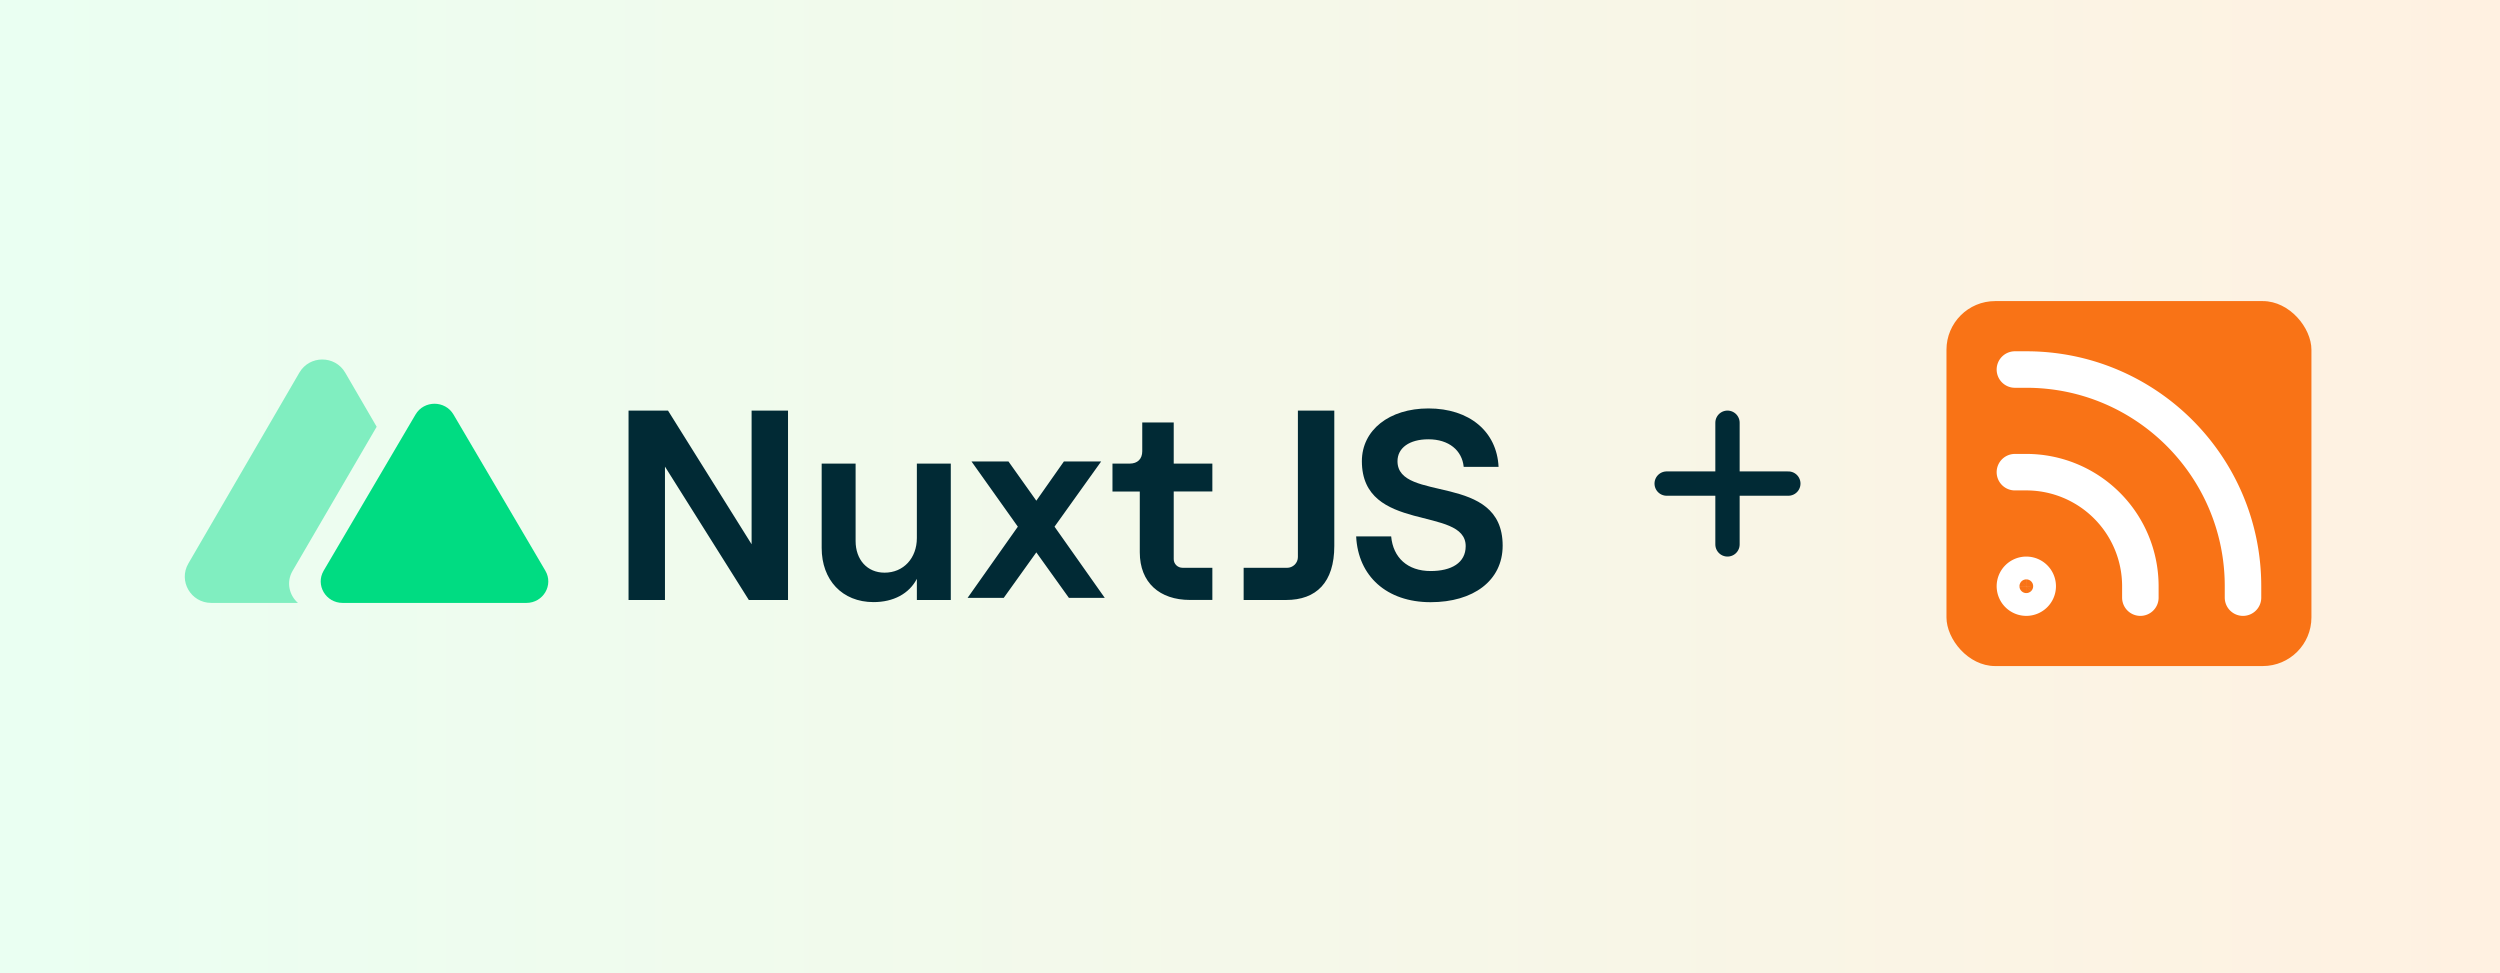 <svg xmlns="http://www.w3.org/2000/svg" width="411" height="160" fill="none">
    <rect width="100%" height="100%" fill="#808080" stroke="none"/>
    <path fill="url(#a)" d="M0 0h411v160H0z"/>
    <path fill="#012A35"
          d="M103.333 67.5h6.486l13.744 21.976V67.501h5.987v31.138h-6.441L109.32 76.71v21.93h-5.987V67.501ZM156.311 98.64h-5.579V95.16c-1.27 2.448-3.855 3.826-7.12 3.826-5.171 0-8.529-3.648-8.529-8.898V76.218h5.579v12.724c0 3.07 1.906 5.204 4.763 5.204 3.13 0 5.307-2.402 5.307-5.694V76.218h5.579v22.421ZM175.724 98.285l-5.352-7.474-5.353 7.474h-5.943l8.257-11.7-7.621-10.722h6.078l4.582 6.452 4.534-6.452h6.125l-7.667 10.722 8.256 11.7h-5.896ZM192.96 69.457v6.76h6.351V80.8h-6.351v11.13c0 .374.151.733.421.997.269.265.634.413 1.016.414h4.914v5.29h-3.675c-4.99 0-8.255-2.849-8.255-7.827v-10h-4.49v-4.587h2.817c1.314 0 2.079-.767 2.079-2.037v-4.724h5.173ZM213.374 91.587V67.5h5.985v22.242c0 6.006-2.948 8.897-7.937 8.897h-6.967V93.35h7.122c.476 0 .934-.185 1.271-.516.337-.33.526-.78.526-1.247ZM222.945 88.185h5.763c.319 3.478 2.678 5.693 6.488 5.693 3.402 0 5.763-1.332 5.763-4.091 0-6.674-17.067-2.048-17.067-13.97.004-5.115 4.495-8.67 10.947-8.67 6.714 0 11.249 3.781 11.526 9.61h-5.732c-.27-2.714-2.438-4.537-5.805-4.537-3.13 0-5.08 1.424-5.08 3.602 0 6.895 17.289 1.739 17.289 13.88 0 5.783-4.855 9.298-11.839 9.298-7.212 0-11.929-4.272-12.246-10.811"/>
    <path fill="#80EEC0" fill-rule="evenodd"
          d="M56.751 61.261c-1.674-2.88-5.86-2.88-7.535 0l-18.25 31.38c-1.675 2.88.418 6.478 3.767 6.478H48.98c-1.43-1.25-1.96-3.414-.878-5.27l13.822-23.693-5.173-8.895Z"
          clip-rule="evenodd"/>
    <path fill="#00DC82"
          d="M68.315 68.144c1.386-2.356 4.85-2.356 6.237 0L89.654 93.82c1.386 2.356-.346 5.3-3.118 5.3H56.33c-2.772 0-4.505-2.944-3.119-5.3l15.104-25.675Z"/>
    <path stroke="#012A35" stroke-linecap="round" stroke-width="4" d="M274 79.5h20M284 89.5v-20"/>
    <rect width="60" height="60" x="320" y="49.5" fill="#F97316" rx="8"/>
    <path stroke="#fff" stroke-linecap="round" stroke-linejoin="round" stroke-width="6"
          d="M351.875 98.25v-1.875a18.748 18.748 0 0 0-18.75-18.75h-1.875m0-16.875h1.875c19.675 0 35.625 15.95 35.625 35.625v1.875M335 96.375a1.877 1.877 0 0 1-1.875 1.875 1.876 1.876 0 0 1-1.326-3.2A1.876 1.876 0 0 1 335 96.374v0Z"/>
    <defs>
        <linearGradient id="a" x1="0" x2="411" y1="80" y2="80" gradientUnits="userSpaceOnUse">
            <stop stop-color="#EAFFF2"/>
            <stop offset="1" stop-color="#FFF1E1"/>
        </linearGradient>
    </defs>
</svg>